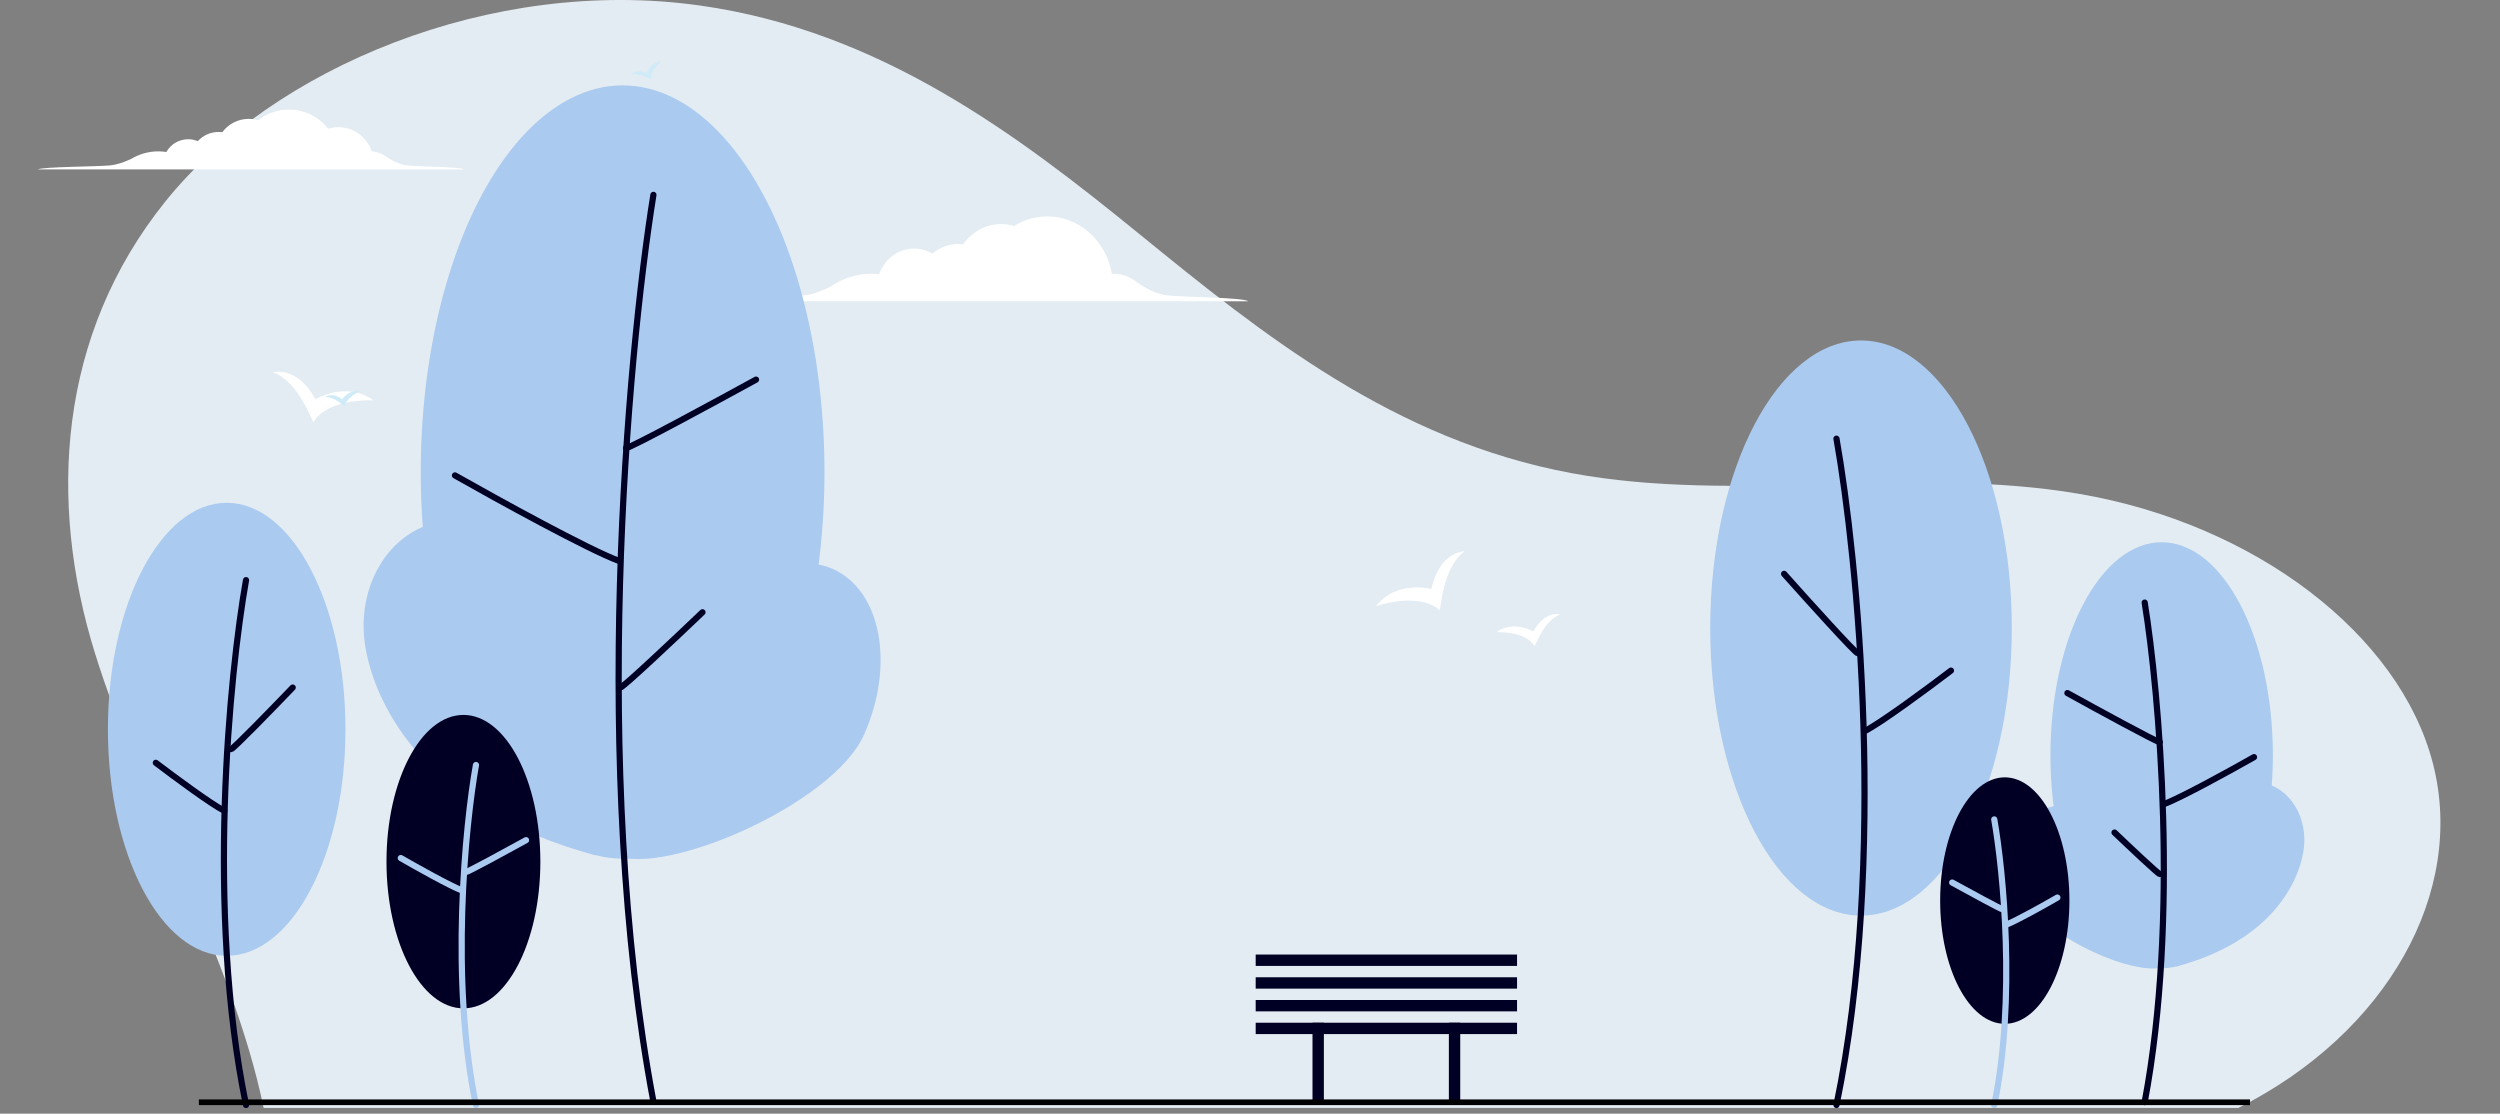 <svg width="440" height="196" viewBox="0 0 440 196" fill="none" xmlns="http://www.w3.org/2000/svg">
<rect x="0" y="0" width="440" height="196" fill="#808080" stroke="none"/>
<path d="M393.937 195C420.059 181.869 434.064 157.065 428.186 134.341C422.308 111.617 396.873 92.23 365.983 86.927C336.842 81.924 305.627 88.66 276.613 83.279C245.301 77.473 222.144 58.794 200.6 41.25C179.056 23.705 154.903 5.436 123.18 0.969C86.421 -4.207 48.006 11.93 29.094 35.473C10.182 59.016 8.446 88.262 16.684 114.872C24.606 140.457 41.098 169.058 46.398 195H393.937Z" fill="#E3ECF2"/>
<rect x="221" y="168" width="46" height="2" fill="#000024"/>
<rect x="221" y="172" width="46" height="2" fill="#000024"/>
<rect x="221" y="176" width="46" height="2" fill="#000024"/>
<rect x="221" y="180" width="46" height="2" fill="#000024"/>
<rect x="233" y="180" width="14" height="2" transform="rotate(90 233 180)" fill="#000024"/>
<rect x="257" y="180" width="14" height="2" transform="rotate(90 257 180)" fill="#000024"/>
<path d="M55.176 74.26C55 74.544 52.748 67.224 48.046 65.528C48.046 65.528 52.25 64.264 55.522 70.257C55.522 70.257 60.971 66.981 65.748 70.47C65.748 70.468 57.853 69.981 55.176 74.26Z" fill="white"/>
<path d="M270.079 113.692C270.191 113.873 271.624 109.215 274.616 108.136C274.616 108.136 271.941 107.331 269.859 111.145C269.859 111.145 266.391 109.06 263.351 111.28C263.351 111.279 268.375 110.969 270.079 113.692Z" fill="white"/>
<path d="M253.357 107.403C253.605 107.626 253.731 99.969 257.775 97.031C257.775 97.031 253.385 96.987 251.911 103.655C251.911 103.655 245.765 102.025 242.148 106.706C242.147 106.704 249.595 104.038 253.357 107.403Z" fill="white"/>
<path d="M60.708 71.569C60.695 71.683 58.92 69.738 57.213 69.898C57.213 69.898 58.33 68.891 60.226 70.275C60.226 70.275 61.433 68.46 63.426 68.845C63.427 68.845 60.908 69.848 60.708 71.569Z" fill="#CEEBF7"/>
<path d="M114.611 13.927C114.626 14.035 112.527 12.671 110.995 13.228C110.995 13.228 111.78 12.033 113.857 12.852C113.857 12.852 114.531 10.893 116.457 10.77C116.457 10.77 114.382 12.296 114.611 13.927Z" fill="#CEEBF7"/>
<path d="M141.668 51.965C143.319 51.778 145.005 51.046 146.131 50.464C148.207 49.021 150.683 48.179 153.347 48.179C153.815 48.179 154.278 48.207 154.733 48.257C155.666 45.621 158.057 43.744 160.861 43.744C162.036 43.744 163.136 44.075 164.089 44.65C165.311 43.591 166.87 42.955 168.569 42.955C168.884 42.955 169.195 42.98 169.499 43.022C171.007 40.847 173.431 39.435 176.165 39.435C176.961 39.435 177.729 39.557 178.456 39.78C180.174 38.708 182.172 38.091 184.306 38.091C189.989 38.091 194.712 42.446 195.698 48.19C195.79 48.184 195.882 48.178 195.975 48.178C197.479 48.178 198.898 48.73 200.154 49.703L200.154 49.697C200.154 49.697 202.732 51.64 205.217 51.964C207.702 52.287 218.77 52.322 219.727 53.028H202.951H199.775H195.627H188.997H172.985H169.216H167.037H154.684H147.905H143.36H125.029C126.128 52.323 138.818 52.288 141.668 51.965Z" fill="url(#paint0_linear_392_24453)"/>
<path d="M19.327 29.115C20.812 28.97 22.335 28.328 23.147 27.938C24.528 27.114 26.142 26.639 27.868 26.639C28.348 26.639 28.819 26.678 29.28 26.749C30.032 25.41 31.467 24.505 33.114 24.505C33.716 24.505 34.289 24.625 34.811 24.844C35.717 23.849 37.024 23.224 38.478 23.224C38.697 23.224 38.914 23.24 39.126 23.267C40.177 21.845 41.867 20.922 43.772 20.922C44.353 20.922 44.913 21.008 45.44 21.168C46.928 19.986 48.81 19.277 50.859 19.277C53.664 19.277 56.158 20.604 57.751 22.66C58.325 22.483 58.934 22.387 59.566 22.387C62.304 22.387 64.623 24.178 65.412 26.65C65.929 26.68 66.43 26.796 66.908 26.991C67.203 27.078 67.473 27.22 67.708 27.404C67.825 27.477 67.94 27.555 68.053 27.637L68.054 27.632C68.054 27.632 69.85 28.904 71.583 29.114C73.316 29.326 81.029 29.349 81.696 29.81H70.003H67.79H60.278H59.369H53.668H53.57H48.616H43.149H42.35H42.175H38.928H37.41H35.158H34.828H33.807H30.43H28.818H24.076H20.907H6.663C7.498 29.349 17.158 29.327 19.327 29.115Z" fill="url(#paint1_linear_392_24453)"/>
<ellipse cx="109.579" cy="83.073" rx="35.528" ry="68.046" fill="#AACAEF"/>
<path d="M152.086 129.272C146.627 141.594 116.887 154.287 108.378 150.517C99.868 146.747 115.813 127.942 121.272 115.621C126.73 103.299 138.053 96.366 146.563 100.136C155.072 103.906 157.545 116.95 152.086 129.272Z" fill="#AACAEF"/>
<path d="M97.542 108.286C99.398 118.98 113.928 148.925 104.758 150.517C75.519 142.702 66.192 124.744 64.335 114.05C62.479 103.357 68.408 93.398 77.578 91.806C86.747 90.215 95.686 97.593 97.542 108.286Z" fill="#AACAEF"/>
<path d="M115 34.297C110.383 63.001 103.92 135.101 115 193.873" stroke="#000024" stroke-width="1.091" stroke-linecap="round" stroke-linejoin="round"/>
<path d="M133.061 66.815C125.744 70.829 110.925 78.858 110.178 78.858" stroke="#000024" stroke-width="1.091" stroke-linecap="round" stroke-linejoin="round"/>
<path d="M123.636 107.762C119.015 112.178 109.656 121.01 109.184 121.01" stroke="#000024" stroke-width="1.091" stroke-linecap="round" stroke-linejoin="round"/>
<path d="M80.074 83.675C87.501 87.891 103.679 96.803 108.978 98.73" stroke="#000024" stroke-width="1.091" stroke-linecap="round" stroke-linejoin="round"/>
<ellipse cx="19.574" cy="37.488" rx="19.574" ry="37.488" transform="matrix(-1 0 0 1 400.024 95.438)" fill="#AACAEF"/>
<path d="M357.03 158.378C360.038 165.167 376.423 172.16 381.111 170.083C385.798 168.006 377.014 157.646 374.007 150.857C371 144.069 364.761 140.249 360.073 142.326C355.385 144.403 354.023 151.59 357.03 158.378Z" fill="#AACAEF"/>
<path d="M387.082 146.817C386.059 152.708 378.054 169.206 383.106 170.083C399.214 165.778 404.353 155.884 405.376 149.992C406.399 144.101 403.132 138.614 398.08 137.737C393.029 136.86 388.104 140.925 387.082 146.817Z" fill="#AACAEF"/>
<path d="M377.464 106.054C380.008 121.868 383.568 161.59 377.464 193.969" stroke="#000024" stroke-width="1.091" stroke-linecap="round" stroke-linejoin="round"/>
<path d="M363.862 121.979C369.059 124.854 379.587 130.604 380.118 130.604" stroke="#000024" stroke-width="1.091" stroke-linecap="round" stroke-linejoin="round"/>
<path d="M372.156 146.529C374.701 148.962 379.858 153.827 380.118 153.827" stroke="#000024" stroke-width="1.091" stroke-linecap="round" stroke-linejoin="round"/>
<path d="M396.704 133.257C392.612 135.579 383.699 140.489 380.779 141.551" stroke="#000024" stroke-width="1.091" stroke-linecap="round" stroke-linejoin="round"/>
<ellipse cx="39.896" cy="128.357" rx="20.905" ry="39.865" fill="#AACAEF"/>
<path d="M43.3 102.105C40.365 118.72 36.256 160.455 43.3 194.475" stroke="#000024" stroke-width="1.091" stroke-linecap="round" stroke-linejoin="round"/>
<path d="M51.515 121.01C48.049 124.623 41.03 131.849 40.676 131.849" stroke="#000024" stroke-width="1.091" stroke-linecap="round" stroke-linejoin="round"/>
<path d="M27.428 134.257C30.523 136.618 37.264 141.609 39.472 142.688" stroke="#000024" stroke-width="1.091" stroke-linecap="round" stroke-linejoin="round"/>
<ellipse cx="26.54" cy="50.611" rx="26.54" ry="50.611" transform="matrix(-1 0 0 1 354.079 59.925)" fill="#AACAEF"/>
<path d="M323.219 77.207C326.946 98.3 332.162 151.285 323.219 194.475" stroke="#000024" stroke-width="1.091" stroke-linecap="round" stroke-linejoin="round"/>
<path d="M314 101C318.156 105.667 326.576 115 327 115" stroke="#000024" stroke-width="1.091" stroke-linecap="round" stroke-linejoin="round"/>
<path d="M343.37 118.027C339.441 121.023 330.883 127.36 328.08 128.729" stroke="#000024" stroke-width="1.091" stroke-linecap="round" stroke-linejoin="round"/>
<ellipse cx="81.562" cy="151.648" rx="13.541" ry="25.822" fill="#010024"/>
<path d="M83.769 134.644C81.868 145.406 79.207 172.438 83.769 194.474" stroke="#AACAEF" stroke-width="1.091" stroke-linecap="round" stroke-linejoin="round"/>
<path d="M92.585 147.869C89.162 149.759 82.228 153.537 81.879 153.537" stroke="#AACAEF" stroke-width="1.091" stroke-linecap="round" stroke-linejoin="round"/>
<path d="M70.541 151.018C73.293 152.605 79.285 155.961 81.248 156.686" stroke="#AACAEF" stroke-width="1.091" stroke-linecap="round" stroke-linejoin="round"/>
<ellipse cx="11.374" cy="21.69" rx="11.374" ry="21.69" transform="matrix(-1 0 0 1 364.216 136.811)" fill="#010024"/>
<path d="M350.988 144.218C352.585 153.258 354.82 175.965 350.988 194.476" stroke="#AACAEF" stroke-width="1.091" stroke-linecap="round" stroke-linejoin="round"/>
<path d="M343.582 155.328C346.458 156.915 352.282 160.089 352.576 160.089" stroke="#AACAEF" stroke-width="1.091" stroke-linecap="round" stroke-linejoin="round"/>
<path d="M362.099 157.972C359.788 159.305 354.754 162.124 353.105 162.733" stroke="#AACAEF" stroke-width="1.091" stroke-linecap="round" stroke-linejoin="round"/>
<path d="M35 194H396" stroke="black"/>
<defs>
<linearGradient id="paint0_linear_392_24453" x1="219.728" y1="45.561" x2="125.031" y2="45.561" gradientUnits="userSpaceOnUse">
<stop stop-color="white"/>
<stop offset="0.753" stop-color="white"/>
</linearGradient>
<linearGradient id="paint1_linear_392_24453" x1="81.696" y1="24.544" x2="6.663" y2="24.544" gradientUnits="userSpaceOnUse">
<stop stop-color="white"/>
<stop offset="0.753" stop-color="white"/>
</linearGradient>
</defs>
</svg>
